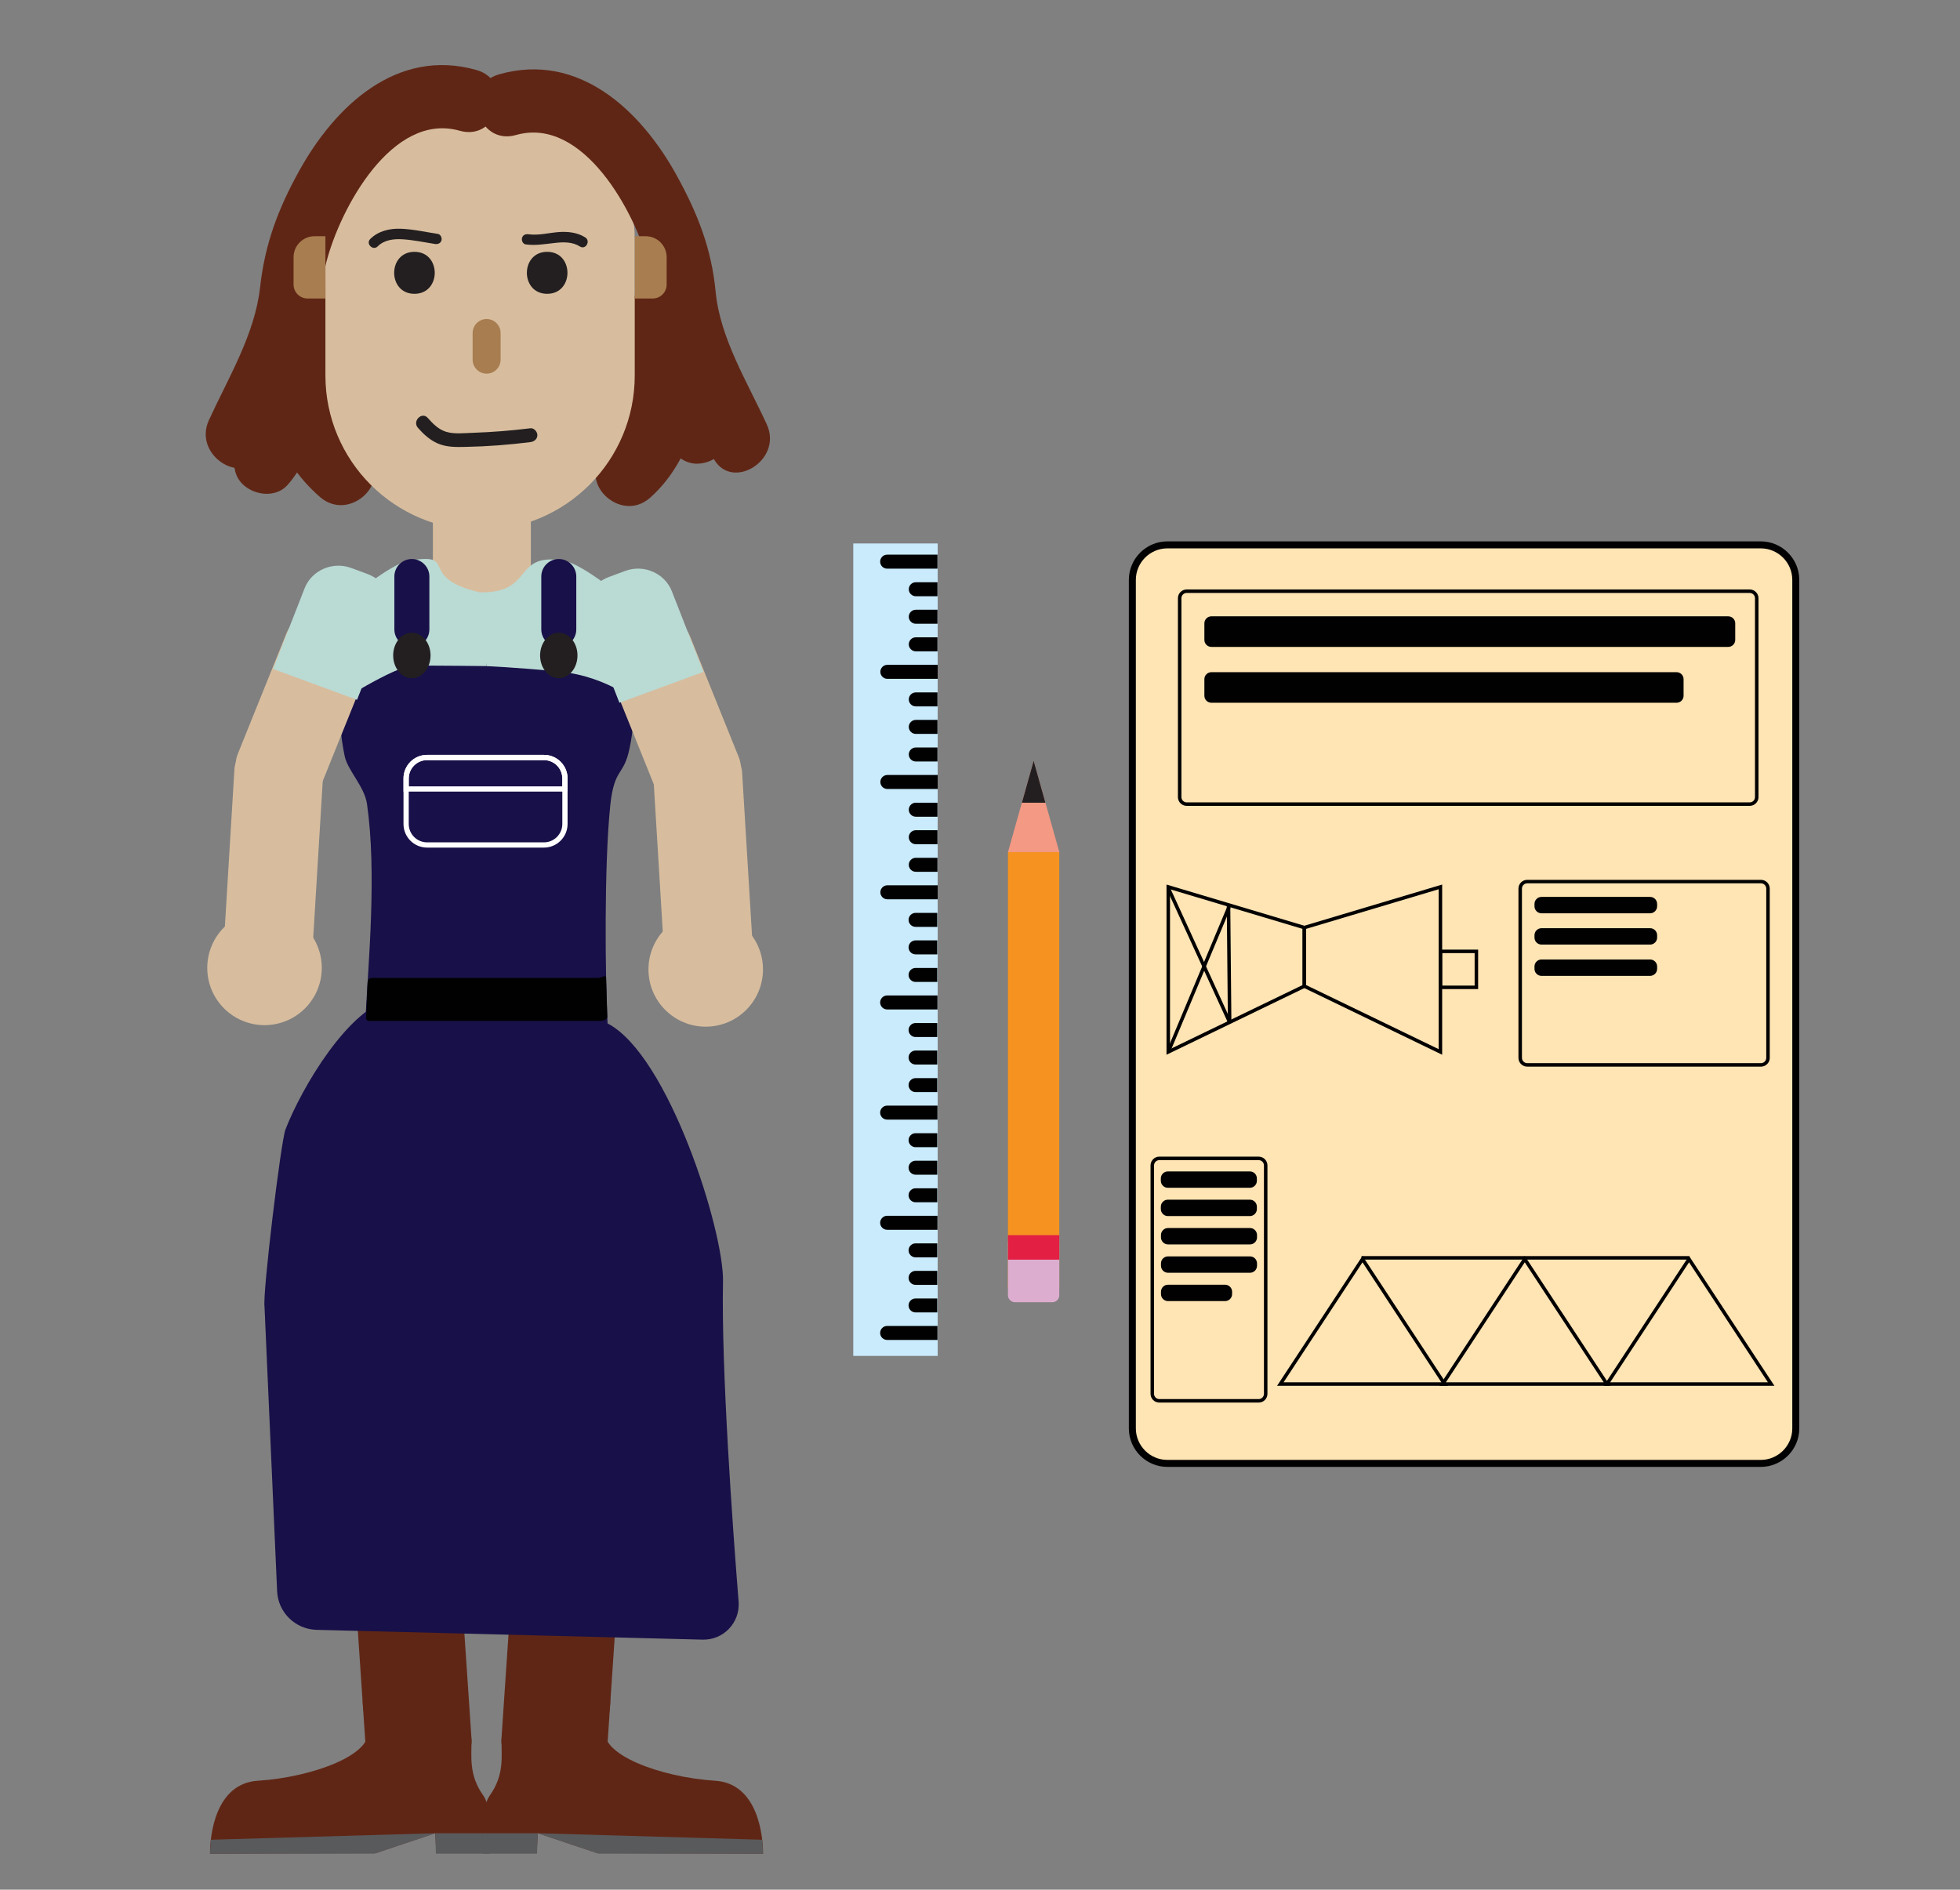 <?xml version="1.0" encoding="utf-8"?>
<!-- Generator: Adobe Illustrator 24.0.1, SVG Export Plug-In . SVG Version: 6.00 Build 0)  -->
<svg version="1.1" id="Layer_1" xmlns="http://www.w3.org/2000/svg" xmlns:xlink="http://www.w3.org/1999/xlink" x="0px" y="0px"
	 viewBox="0 0 280.01 270" style="enable-background:new 0 0 280.01 270;" xml:space="preserve">
<rect x="0" y="0" width="280.01" height="270" fill="#808080" stroke="none"/>
<style type="text/css">
	.st0{fill:#602615;}
	.st1{fill:#181048;}
	.st2{fill:#D7BD9E;}
	.st3{fill:#BADAD4;}
	.st4{fill:#231F20;}
	.st5{fill:none;stroke:#FFFFFF;stroke-width:0.75;stroke-miterlimit:10;}
	.st6{fill:#3B2416;}
	.st7{fill:#595A5C;}
	.st8{fill:#A87D50;}
	.st9{fill:#010101;}
	.st10{fill:#FFE4B4;stroke:#010101;stroke-miterlimit:10;}
	.st11{fill:none;stroke:#010101;stroke-width:0.5;stroke-miterlimit:10;}
	.st12{fill:#F69320;}
	.st13{fill:#DDADCF;}
	.st14{fill:#E31F44;}
	.st15{fill:#F39984;}
	.st16{fill:#CAEBFC;}
</style>
<g>
	<g>
		<g>
			<path class="st0" d="M93.67,59.75c0.2,0.1,0.4,0.21,0.6,0.3c0.86,0.41-0.31-0.38,0.04-0.02c0.15,0.15,0.32,0.34,0.48,0.47
				c0.4,0.31-0.46-0.81,0.02,0.02c0.03,0.05,0.35,0.57,0.34,0.58c-0.03,0.02-0.26-0.88-0.07-0.14c0.04,0.15,0.38,1.04,0.15,0.38
				c-0.19-0.55,0,0.19,0,0.41c0.03,2.35,2.05,4.61,4.5,4.5c2.41-0.11,4.53-1.98,4.5-4.5c-0.05-4.01-2.32-8.03-6.02-9.76
				c-2.13-1-4.95-0.67-6.16,1.61C91.01,55.59,91.4,58.69,93.67,59.75L93.67,59.75z"/>
		</g>
	</g>
	<g>
		<g>
			<path class="st0" d="M91.01,47.64c1.26,5.69,0.01,13.12-4.49,17.11c-4.34,3.85,2.04,10.2,6.36,6.36
				c6.91-6.13,8.72-17.19,6.8-25.87C98.44,39.59,89.76,41.98,91.01,47.64L91.01,47.64z"/>
		</g>
	</g>
	<g>
		<g>
			<path class="st0" d="M38.08,48.59c-1.4,8.37,1.14,16.77,7.63,22.42c4.35,3.79,10.74-2.55,6.36-6.36
				c-3.94-3.43-6.2-8.38-5.32-13.67C47.7,45.31,39.03,42.88,38.08,48.59L38.08,48.59z"/>
		</g>
	</g>
	<g>
		<g>
			<path class="st0" d="M35.54,60.79c0,0.23-0.02,0.46-0.04,0.68c0.09-0.63,0.09-0.69-0.01-0.18c-0.1,0.29-0.1,0.75-0.3,0.98
				c0.22-0.49,0.26-0.59,0.11-0.29c-0.07,0.15-0.15,0.31-0.24,0.45c-0.11,0.2-0.24,0.39-0.37,0.58c0.36-0.45,0.39-0.49,0.06-0.11
				c-1.55,1.77-1.87,4.64,0,6.36c1.7,1.56,4.71,1.89,6.36,0c2.12-2.43,3.29-5.24,3.42-8.48c0.09-2.35-2.14-4.61-4.5-4.5
				C37.52,56.4,35.64,58.26,35.54,60.79L35.54,60.79z"/>
		</g>
	</g>
	<g>
		<g>
			<path class="st0" d="M39.88,48.74c0.52,0.46,1.04,0.93,1.55,1.39c1.09,0.98,2.32,1.43,3.78,1.24c0.6-0.03,1.16-0.21,1.67-0.53
				c0.68-0.4,1.21-0.94,1.61-1.61c1.19-2.01,1.16-4.52,0.02-6.54c-0.55-0.98-1.62-1.77-2.69-2.07c-1.08-0.3-2.51-0.16-3.47,0.45
				c-0.96,0.62-1.81,1.54-2.07,2.69c-0.27,1.19-0.16,2.39,0.45,3.47c0.04,0.07,0.08,0.14,0.11,0.22c-0.15-0.36-0.3-0.72-0.45-1.07
				c0.06,0.16,0.1,0.31,0.13,0.47c-0.05-0.4-0.11-0.8-0.16-1.2c0.02,0.17,0.02,0.33,0.01,0.49c0.05-0.4,0.11-0.8,0.16-1.2
				c-0.03,0.21-0.08,0.4-0.16,0.59c0.15-0.36,0.3-0.72,0.45-1.07c-0.03,0.08-0.07,0.15-0.12,0.22c2.36-0.3,4.71-0.61,7.07-0.91
				c-0.52-0.46-1.04-0.93-1.55-1.39c-0.89-0.8-1.96-1.32-3.18-1.32c-1.1,0-2.42,0.49-3.18,1.32c-0.79,0.86-1.37,1.98-1.32,3.18
				C38.61,46.71,38.99,47.94,39.88,48.74L39.88,48.74z"/>
		</g>
	</g>
	<g>
		<g>
			<path class="st0" d="M96.43,62.06c0.74-5.06-0.37-10.6,1.49-15.42c2.09-5.41-6.61-7.75-8.68-2.39
				c-1.96,5.08-0.73,10.2-1.49,15.42c-0.35,2.42,0.6,4.81,3.14,5.54C93.01,65.81,96.08,64.46,96.43,62.06L96.43,62.06z"/>
		</g>
	</g>
</g>
<g>
	<path class="st1" d="M68.98,165.41c0,0,23.32,7.02,22.89,1.3c-0.69-9.11-4.59-11.1-5.07-20.49c-0.35-6.78-0.5-22.58,0.38-31.12
		c0.57-5.47,1.92-4.13,2.75-8.13c2.17-10.35-1.24-20.38-1.24-20.38s-5.8-5.31-8.4-5.77c-8.82-1.58-11.32,5.77-11.32,5.77V165.41z"/>
	<path class="st1" d="M69.99,165.41c0,0-21.95,6.51-21.94,0.67c0.01-8.8,3.64-10.47,4.12-19.85c0.46-8.88,1.68-21.46,0.26-31.37
		c-0.36-2.49-2.76-4.77-3.19-6.83c-2.17-10.35,1.04-21.44,1.04-21.44s2.24-4.72,8.84-5.3c7.89-0.69,10.87,5.3,10.87,5.3V165.41z"/>
</g>
<path class="st2" d="M103.88,141.09l-4.69,0.28c-2.2,0.13-4.1-1.55-4.23-3.75l-1.61-26.49c-0.13-2.2,1.55-4.1,3.75-4.23l4.69-0.28
	c2.2-0.13,4.1,1.55,4.23,3.75l1.61,26.49C107.76,139.06,106.07,140.96,103.88,141.09z"/>
<path class="st2" d="M35.63,140.67l4.69,0.28c2.2,0.13,4.1-1.55,4.23-3.75l1.61-26.49c0.13-2.2-1.55-4.1-3.75-4.23l-4.69-0.28
	c-2.2-0.13-4.1,1.55-4.23,3.75l-1.61,26.49C31.75,138.63,33.44,140.54,35.63,140.67z"/>
<path class="st2" d="M73.84,86.24h-10c-1.1,0-2-0.9-2-2V74.23c0-1.1,0.9-2,2-2h10c1.1,0,2,0.9,2,2v10.01
	C75.84,85.34,74.94,86.24,73.84,86.24z"/>
<path class="st2" d="M68.59,75.74L68.59,75.74c-12.2,0-22.1-9.89-22.1-22.1V34.17c0-10.25,8.31-18.56,18.56-18.56h7.07
	c10.25,0,18.56,8.31,18.56,18.56v19.47C90.69,65.84,80.8,75.74,68.59,75.74z"/>
<path class="st3" d="M68.18,86.24l1.34,8.94c0,0,3.66,0.13,10.27,0.76c7.46,0.71,11.86,4.94,11.86,4.94
	c0.43-8.19-2.07-15.01-2.07-15.01s-6.27-5.31-9.08-5.77c-7.41-1.23-4.02,4.76-12.1,4.53C67.56,84.41,68.18,86.24,68.18,86.24z"/>
<path class="st3" d="M69.36,85.89l0.16,9.28c0,0-7.61-0.08-10.44-0.08c-2.64,0-11.61,5.8-11.61,5.8
	c-0.42-8.19,2.03-15.01,2.03-15.01s6.16-5.31,8.92-5.77c7.28-1.23,1.01,2.33,9.99,4.5C67.98,85.18,69.36,85.89,69.36,85.89z"/>
<path class="st2" d="M36.17,112.96l4.36,1.76c2.04,0.82,4.38-0.17,5.21-2.21l6.98-17.31c0.82-2.04-0.17-4.38-2.21-5.21l-4.36-1.76
	c-2.04-0.82-4.38,0.17-5.21,2.21l-6.98,17.31C33.14,109.8,34.13,112.14,36.17,112.96z"/>
<path class="st2" d="M103.33,113.39l-4.36,1.76c-2.04,0.82-4.38-0.17-5.21-2.21l-6.98-17.31c-0.82-2.04,0.17-4.38,2.21-5.21
	l4.36-1.76c2.04-0.82,4.38,0.17,5.21,2.21l6.98,17.31C106.37,110.22,105.37,112.56,103.33,113.39z"/>
<path class="st3" d="M88.49,100.41l12-4.41l-4.51-11.53c-1.01-2.57-4-3.88-6.65-2.9l-2.35,0.87c-2.65,0.97-4,3.88-2.99,6.45
	L88.49,100.41z"/>
<path class="st3" d="M51.01,99.99l-12-4.41l4.51-11.53c1.01-2.57,4-3.88,6.65-2.9l2.35,0.87c2.65,0.97,4,3.88,2.99,6.45L51.01,99.99
	z"/>
<path class="st1" d="M79.83,92.43L79.83,92.43c-1.38,0-2.5-1.13-2.5-2.5v-7.56c0-1.38,1.13-2.5,2.5-2.5h0c1.38,0,2.5,1.13,2.5,2.5
	v7.56C82.33,91.31,81.21,92.43,79.83,92.43z"/>
<path class="st1" d="M58.84,92.43L58.84,92.43c-1.38,0-2.5-1.13-2.5-2.5v-7.56c0-1.38,1.13-2.5,2.5-2.5h0c1.37,0,2.5,1.13,2.5,2.5
	v7.56C61.34,91.31,60.22,92.43,58.84,92.43z"/>
<ellipse class="st4" cx="79.83" cy="93.65" rx="2.67" ry="3.25"/>
<ellipse class="st4" cx="58.84" cy="93.65" rx="2.67" ry="3.25"/>
<path class="st5" d="M77.71,120.73H61.02c-1.66,0-3-1.34-3-3v-6.5c0-1.66,1.34-3,3-3h16.69c1.66,0,3,1.34,3,3v6.5
	C80.71,119.38,79.36,120.73,77.71,120.73z"/>
<path class="st5" d="M80.71,112.73H58.02v-1.5c0-1.66,1.34-3,3-3h16.69c1.66,0,3,1.34,3,3V112.73z"/>
<path class="st0" d="M64.58,251.76l-9.14,0.62c-1.65,0.11-3.08-1.14-3.2-2.79l-1.45-21.45c-0.11-1.65,1.14-3.08,2.79-3.2l9.14-0.62
	c1.65-0.11,3.08,1.14,3.2,2.79l1.45,21.45C67.49,250.21,66.23,251.65,64.58,251.76z"/>
<path class="st6" d="M65.98,227.6H50.44c-1.1,0-2-0.9-2-2v-0.33c0-1.1,0.9-2,2-2h15.53c1.1,0,2,0.9,2,2v0.33
	C67.98,226.7,67.08,227.6,65.98,227.6z"/>
<path class="st0" d="M53.68,264.77L30,264.85c0-2.55,0.72-10.03,6.84-10.42c7.83-0.5,16.73-3.79,15.67-7.5
	c-2.8-9.81,3.5-4.77,10.17-3c8.17,2.17,2.17,6.67,6.34,12.58c1.34,1.9,0.95,5.8,0.97,8.2l-7.65,0.05l-0.17-2.83L53.68,264.77z"/>
<polygon class="st7" points="70.03,264.85 62.28,264.85 62.18,261.93 70.03,261.93 "/>
<polygon class="st7" points="53.49,264.85 30,264.85 30.12,262.86 62.18,261.93 "/>
<path class="st0" d="M74.42,251.76l9.14,0.62c1.65,0.11,3.08-1.14,3.2-2.79l1.45-21.45c0.11-1.65-1.14-3.08-2.79-3.2l-9.14-0.62
	c-1.65-0.11-3.08,1.14-3.2,2.79l-1.45,21.45C71.52,250.21,72.77,251.65,74.42,251.76z"/>
<path class="st6" d="M73.03,227.6h15.53c1.1,0,2-0.9,2-2v-0.33c0-1.1-0.9-2-2-2H73.03c-1.1,0-2,0.9-2,2v0.33
	C71.03,226.7,71.92,227.6,73.03,227.6z"/>
<path class="st0" d="M85.33,264.77l23.68,0.08c0-2.55-0.72-10.03-6.84-10.42c-7.83-0.5-16.73-3.79-15.67-7.5
	c2.8-9.81-3.5-4.77-10.17-3c-8.17,2.17-2.17,6.67-6.34,12.58c-1.34,1.9-0.95,5.8-0.97,8.2l7.65,0.05l0.17-2.83L85.33,264.77z"/>
<polygon class="st7" points="68.98,264.85 76.72,264.85 76.83,261.93 68.98,261.93 "/>
<polygon class="st7" points="85.51,264.85 109.01,264.85 108.89,262.86 76.83,261.93 "/>
<circle class="st2" cx="100.82" cy="138.51" r="8.18"/>
<circle class="st2" cx="37.79" cy="138.29" r="8.18"/>
<g>
	<g>
		<path class="st4" d="M59.21,41.98c3.86,0,3.87-6,0-6C55.35,35.98,55.34,41.98,59.21,41.98L59.21,41.98z"/>
	</g>
</g>
<g>
	<g>
		<path class="st4" d="M78.17,41.98c3.86,0,3.87-6,0-6C74.31,35.98,74.3,41.98,78.17,41.98L78.17,41.98z"/>
	</g>
</g>
<g>
	<g>
		<path class="st4" d="M75.1,34.92c1.45,0.2,2.84-0.07,4.28-0.22c1.18-0.13,2.43-0.14,3.47,0.52c0.82,0.52,1.57-0.78,0.76-1.3
			c-1.14-0.72-2.51-0.86-3.83-0.76c-1.41,0.11-2.85,0.51-4.28,0.31c-0.4-0.06-0.81,0.1-0.92,0.52
			C74.48,34.35,74.69,34.86,75.1,34.92L75.1,34.92z"/>
	</g>
</g>
<g>
	<g>
		<path class="st4" d="M62.55,33.42c-1.76-0.27-3.56-0.68-5.34-0.74c-1.56-0.05-3.17,0.33-4.31,1.46c-0.69,0.68,0.38,1.74,1.06,1.06
			c0.94-0.94,2.31-1.09,3.58-1.01c1.54,0.1,3.08,0.43,4.61,0.67c0.4,0.06,0.81-0.1,0.92-0.52C63.17,33.99,62.95,33.48,62.55,33.42
			L62.55,33.42z"/>
	</g>
</g>
<path class="st8" d="M69.52,53.39L69.52,53.39c-1.1,0-2-0.9-2-2v-3.81c0-1.1,0.9-2,2-2l0,0c1.1,0,2,0.9,2,2v3.81
	C71.52,52.49,70.62,53.39,69.52,53.39z"/>
<g>
	<g>
		<path class="st4" d="M75.77,61.19c-2.75,0.34-5.51,0.56-8.28,0.65c-1.21,0.04-2.59,0.21-3.77-0.15c-1.07-0.33-1.88-1.15-2.6-1.97
			c-0.85-0.97-2.26,0.45-1.41,1.41c0.79,0.9,1.69,1.73,2.8,2.22c1.29,0.57,2.7,0.53,4.08,0.5c3.07-0.06,6.13-0.3,9.18-0.68
			c0.54-0.07,0.99-0.41,1-1C76.77,61.7,76.3,61.12,75.77,61.19L75.77,61.19z"/>
	</g>
</g>
<path class="st1" d="M100.37,234.27l-55.14-1.4c-3.04-0.08-5.51-2.49-5.64-5.53l-1.8-40.63c-0.3-1.82,2.33-23.6,2.99-25.32
	c2.24-5.84,9.13-17.64,15.4-18.71c13.75-2.35,17.12-3.41,30.62,3.55c8.7,4.49,16.64,29.66,16.49,36.86
	c-0.26,12.48,1.39,35.26,2.23,45.76C105.75,231.83,103.36,234.35,100.37,234.27z"/>
<path class="st9" d="M85.43,145.87H53.3c-0.55,0-1,0.1-1-0.45l0.21-4.95c0-0.55,0.24-0.75,0.79-0.75h32.13c0.55,0,1.16-0.55,1.16,0
	l0.17,5.54C86.75,145.81,85.98,145.87,85.43,145.87z"/>
<g>
	<g>
		<path class="st0" d="M73.72,19.29c9.63-2.73,17.08,11.12,19.05,18.79c1.13,4.39,0.75,8.54,2.54,12.85
			c1.99,4.82,4.3,9.52,6.47,14.26c2.4,5.26,10.16,0.69,7.77-4.54c-2.75-6.01-6.68-12.31-7.31-18.95
			c-0.59-6.19-2.58-11.22-5.58-16.66C91.55,15.77,82.7,7.4,71.33,10.61C65.76,12.19,68.13,20.87,73.72,19.29L73.72,19.29z"/>
	</g>
</g>
<g>
	<g>
		<path class="st0" d="M68.06,10c-11.38-3.22-20.21,5.17-25.33,14.43c-3.03,5.48-4.89,10.45-5.58,16.66
			c-0.74,6.67-4.54,12.9-7.31,18.95c-2.39,5.23,5.36,9.81,7.77,4.54c2.09-4.57,4.26-9.11,6.24-13.72c1.93-4.51,1.58-8.78,2.77-13.39
			c1.97-7.68,9.41-21.52,19.05-18.79C71.25,20.26,73.64,11.58,68.06,10L68.06,10z"/>
	</g>
</g>
<path class="st8" d="M93.24,42.65h-2.55v-8.9h1.55c1.66,0,3,1.34,3,3v3.9C95.24,41.76,94.35,42.65,93.24,42.65z"/>
<path class="st8" d="M43.94,42.65h2.55v-8.9h-1.55c-1.66,0-3,1.34-3,3v3.9C41.94,41.76,42.84,42.65,43.94,42.65z"/>
<path class="st10" d="M251.55,209.09h-84.78c-2.75,0-5-2.25-5-5V82.85c0-2.75,2.25-5,5-5h84.78c2.75,0,5,2.25,5,5v121.24
	C256.55,206.84,254.3,209.09,251.55,209.09z"/>
<polygon class="st11" points="186.34,140.9 166.9,150.3 166.9,126.72 186.34,132.53 "/>
<polygon class="st11" points="186.34,140.9 205.78,150.3 205.78,126.72 186.34,132.53 "/>
<rect x="205.78" y="135.93" class="st11" width="5.14" height="5.14"/>
<path class="st11" d="M249.97,114.89h-80.44c-0.55,0-1-0.45-1-1V85.47c0-0.55,0.45-1,1-1h80.44c0.55,0,1,0.45,1,1v28.42
	C250.97,114.44,250.53,114.89,249.97,114.89z"/>
<line class="st11" x1="175.51" y1="129.29" x2="175.67" y2="146.05"/>
<line class="st11" x1="166.98" y1="127.06" x2="175.67" y2="146.05"/>
<line class="st11" x1="175.59" y1="129.56" x2="166.9" y2="150.3"/>
<path class="st11" d="M251.58,152.15h-33.4c-0.55,0-1-0.45-1-1v-24.19c0-0.55,0.45-1,1-1h33.4c0.55,0,1,0.45,1,1v24.19
	C252.58,151.7,252.13,152.15,251.58,152.15z"/>
<path class="st11" d="M179.82,200.15h-14.2c-0.55,0-1-0.45-1-1v-32.64c0-0.55,0.45-1,1-1h14.2c0.55,0,1,0.45,1,1v32.64
	C180.82,199.7,180.37,200.15,179.82,200.15z"/>
<polygon class="st11" points="194.65,179.9 206.38,197.75 182.91,197.75 "/>
<polygon class="st11" points="217.83,179.9 229.57,197.75 206.1,197.75 "/>
<polygon class="st11" points="241.3,179.9 253.03,197.75 229.57,197.75 "/>
<line class="st11" x1="194.51" y1="179.72" x2="241.3" y2="179.72"/>
<path class="st9" d="M235.74,130.49h-15.52c-0.55,0-1-0.45-1-1v-0.34c0-0.55,0.45-1,1-1h15.52c0.55,0,1,0.45,1,1v0.34
	C236.74,130.04,236.29,130.49,235.74,130.49z"/>
<path class="st9" d="M235.74,134.96h-15.52c-0.55,0-1-0.45-1-1v-0.34c0-0.55,0.45-1,1-1h15.52c0.55,0,1,0.45,1,1v0.34
	C236.74,134.51,236.29,134.96,235.74,134.96z"/>
<path class="st9" d="M235.74,139.43h-15.52c-0.55,0-1-0.45-1-1v-0.34c0-0.55,0.45-1,1-1h15.52c0.55,0,1,0.45,1,1v0.34
	C236.74,138.98,236.29,139.43,235.74,139.43z"/>
<path class="st9" d="M178.56,169.71h-11.72c-0.55,0-1-0.45-1-1v-0.34c0-0.55,0.45-1,1-1h11.72c0.55,0,1,0.45,1,1v0.34
	C179.56,169.26,179.11,169.71,178.56,169.71z"/>
<path class="st9" d="M178.56,173.75h-11.72c-0.55,0-1-0.45-1-1v-0.34c0-0.55,0.45-1,1-1h11.72c0.55,0,1,0.45,1,1v0.34
	C179.56,173.3,179.11,173.75,178.56,173.75z"/>
<path class="st9" d="M178.58,177.8h-11.72c-0.55,0-1-0.45-1-1v-0.34c0-0.55,0.45-1,1-1h11.72c0.55,0,1,0.45,1,1v0.34
	C179.58,177.35,179.13,177.8,178.58,177.8z"/>
<path class="st9" d="M178.58,181.85h-11.72c-0.55,0-1-0.45-1-1v-0.34c0-0.55,0.45-1,1-1h11.72c0.55,0,1,0.45,1,1v0.34
	C179.58,181.4,179.13,181.85,178.58,181.85z"/>
<path class="st9" d="M175.02,185.9h-8.16c-0.55,0-1-0.45-1-1v-0.34c0-0.55,0.45-1,1-1h8.16c0.55,0,1,0.45,1,1v0.34
	C176.02,185.45,175.57,185.9,175.02,185.9z"/>
<path class="st9" d="M246.9,92.43h-73.84c-0.55,0-1-0.45-1-1v-2.37c0-0.55,0.45-1,1-1h73.84c0.55,0,1,0.45,1,1v2.37
	C247.9,91.98,247.45,92.43,246.9,92.43z"/>
<path class="st9" d="M239.52,100.41h-66.46c-0.55,0-1-0.45-1-1v-2.37c0-0.55,0.45-1,1-1h66.46c0.55,0,1,0.45,1,1v2.37
	C240.52,99.96,240.07,100.41,239.52,100.41z"/>
<rect x="144" y="121.75" class="st12" width="7.33" height="62.31"/>
<path class="st13" d="M150.34,186.06H145c-0.55,0-1-0.45-1-1v-7.67h7.33v7.67C151.34,185.61,150.89,186.06,150.34,186.06z"/>
<rect x="144" y="176.48" class="st14" width="7.33" height="3.5"/>
<polygon class="st15" points="147.67,108.7 151.34,121.75 144,121.75 "/>
<polygon class="st4" points="149.35,114.69 147.67,108.7 145.99,114.69 "/>
<rect x="121.9" y="77.65" class="st16" width="12.06" height="116.08"/>
<path class="st9" d="M133.93,81.25h-7.19c-0.55,0-1-0.45-1-1l0,0c0-0.55,0.45-1,1-1h7.19V81.25z"/>
<path class="st9" d="M133.93,85.19h-3.1c-0.55,0-1-0.45-1-1v0c0-0.55,0.45-1,1-1h3.1V85.19z"/>
<path class="st9" d="M133.93,89.12h-3.1c-0.55,0-1-0.45-1-1v0c0-0.55,0.45-1,1-1h3.1V89.12z"/>
<path class="st9" d="M133.93,93.06h-3.1c-0.55,0-1-0.45-1-1v0c0-0.55,0.45-1,1-1h3.1V93.06z"/>
<path class="st9" d="M133.96,96.99h-7.19c-0.55,0-1-0.45-1-1v0c0-0.55,0.45-1,1-1h7.19V96.99z"/>
<path class="st9" d="M133.93,100.93h-3.1c-0.55,0-1-0.45-1-1v0c0-0.55,0.45-1,1-1h3.1V100.93z"/>
<path class="st9" d="M133.93,104.86h-3.1c-0.55,0-1-0.45-1-1v0c0-0.55,0.45-1,1-1h3.1V104.86z"/>
<path class="st9" d="M133.93,108.8h-3.1c-0.55,0-1-0.45-1-1v0c0-0.55,0.45-1,1-1h3.1V108.8z"/>
<path class="st9" d="M133.96,112.73h-7.19c-0.55,0-1-0.45-1-1v0c0-0.55,0.45-1,1-1h7.19V112.73z"/>
<path class="st9" d="M133.93,116.69h-3.1c-0.55,0-1-0.45-1-1v0c0-0.55,0.45-1,1-1h3.1V116.69z"/>
<path class="st9" d="M133.93,120.62h-3.1c-0.55,0-1-0.45-1-1l0,0c0-0.55,0.45-1,1-1h3.1V120.62z"/>
<path class="st9" d="M133.93,124.56h-3.1c-0.55,0-1-0.45-1-1l0,0c0-0.55,0.45-1,1-1h3.1V124.56z"/>
<path class="st9" d="M133.96,128.49h-7.19c-0.55,0-1-0.45-1-1l0,0c0-0.55,0.45-1,1-1h7.19V128.49z"/>
<path class="st9" d="M133.9,132.43h-3.1c-0.55,0-1-0.45-1-1l0,0c0-0.55,0.45-1,1-1h3.1V132.43z"/>
<path class="st9" d="M133.9,136.36h-3.1c-0.55,0-1-0.45-1-1l0,0c0-0.55,0.45-1,1-1h3.1V136.36z"/>
<path class="st9" d="M133.9,140.3h-3.1c-0.55,0-1-0.45-1-1l0,0c0-0.55,0.45-1,1-1h3.1V140.3z"/>
<path class="st9" d="M133.93,144.23h-7.19c-0.55,0-1-0.45-1-1l0,0c0-0.55,0.45-1,1-1h7.19V144.23z"/>
<path class="st9" d="M133.9,148.17h-3.1c-0.55,0-1-0.45-1-1l0,0c0-0.55,0.45-1,1-1h3.1V148.17z"/>
<path class="st9" d="M133.9,152.1h-3.1c-0.55,0-1-0.45-1-1l0,0c0-0.55,0.45-1,1-1h3.1V152.1z"/>
<path class="st9" d="M133.9,156.04h-3.1c-0.55,0-1-0.45-1-1l0,0c0-0.55,0.45-1,1-1h3.1V156.04z"/>
<path class="st9" d="M133.93,159.97h-7.19c-0.55,0-1-0.45-1-1l0,0c0-0.55,0.45-1,1-1h7.19V159.97z"/>
<path class="st9" d="M133.9,163.91h-3.1c-0.55,0-1-0.45-1-1l0,0c0-0.55,0.45-1,1-1h3.1V163.91z"/>
<path class="st9" d="M133.9,167.84h-3.1c-0.55,0-1-0.45-1-1l0,0c0-0.55,0.45-1,1-1h3.1V167.84z"/>
<path class="st9" d="M133.9,171.78h-3.1c-0.55,0-1-0.45-1-1l0,0c0-0.55,0.45-1,1-1h3.1V171.78z"/>
<path class="st9" d="M133.93,175.71h-7.19c-0.55,0-1-0.45-1-1l0,0c0-0.55,0.45-1,1-1h7.19V175.71z"/>
<path class="st9" d="M133.9,179.65h-3.1c-0.55,0-1-0.45-1-1l0,0c0-0.55,0.45-1,1-1h3.1V179.65z"/>
<path class="st9" d="M133.9,183.58h-3.1c-0.55,0-1-0.45-1-1l0,0c0-0.55,0.45-1,1-1h3.1V183.58z"/>
<path class="st9" d="M133.9,187.52h-3.1c-0.55,0-1-0.45-1-1l0,0c0-0.55,0.45-1,1-1h3.1V187.52z"/>
<path class="st9" d="M133.93,191.45h-7.19c-0.55,0-1-0.45-1-1l0,0c0-0.55,0.45-1,1-1h7.19V191.45z"/>
</svg>

